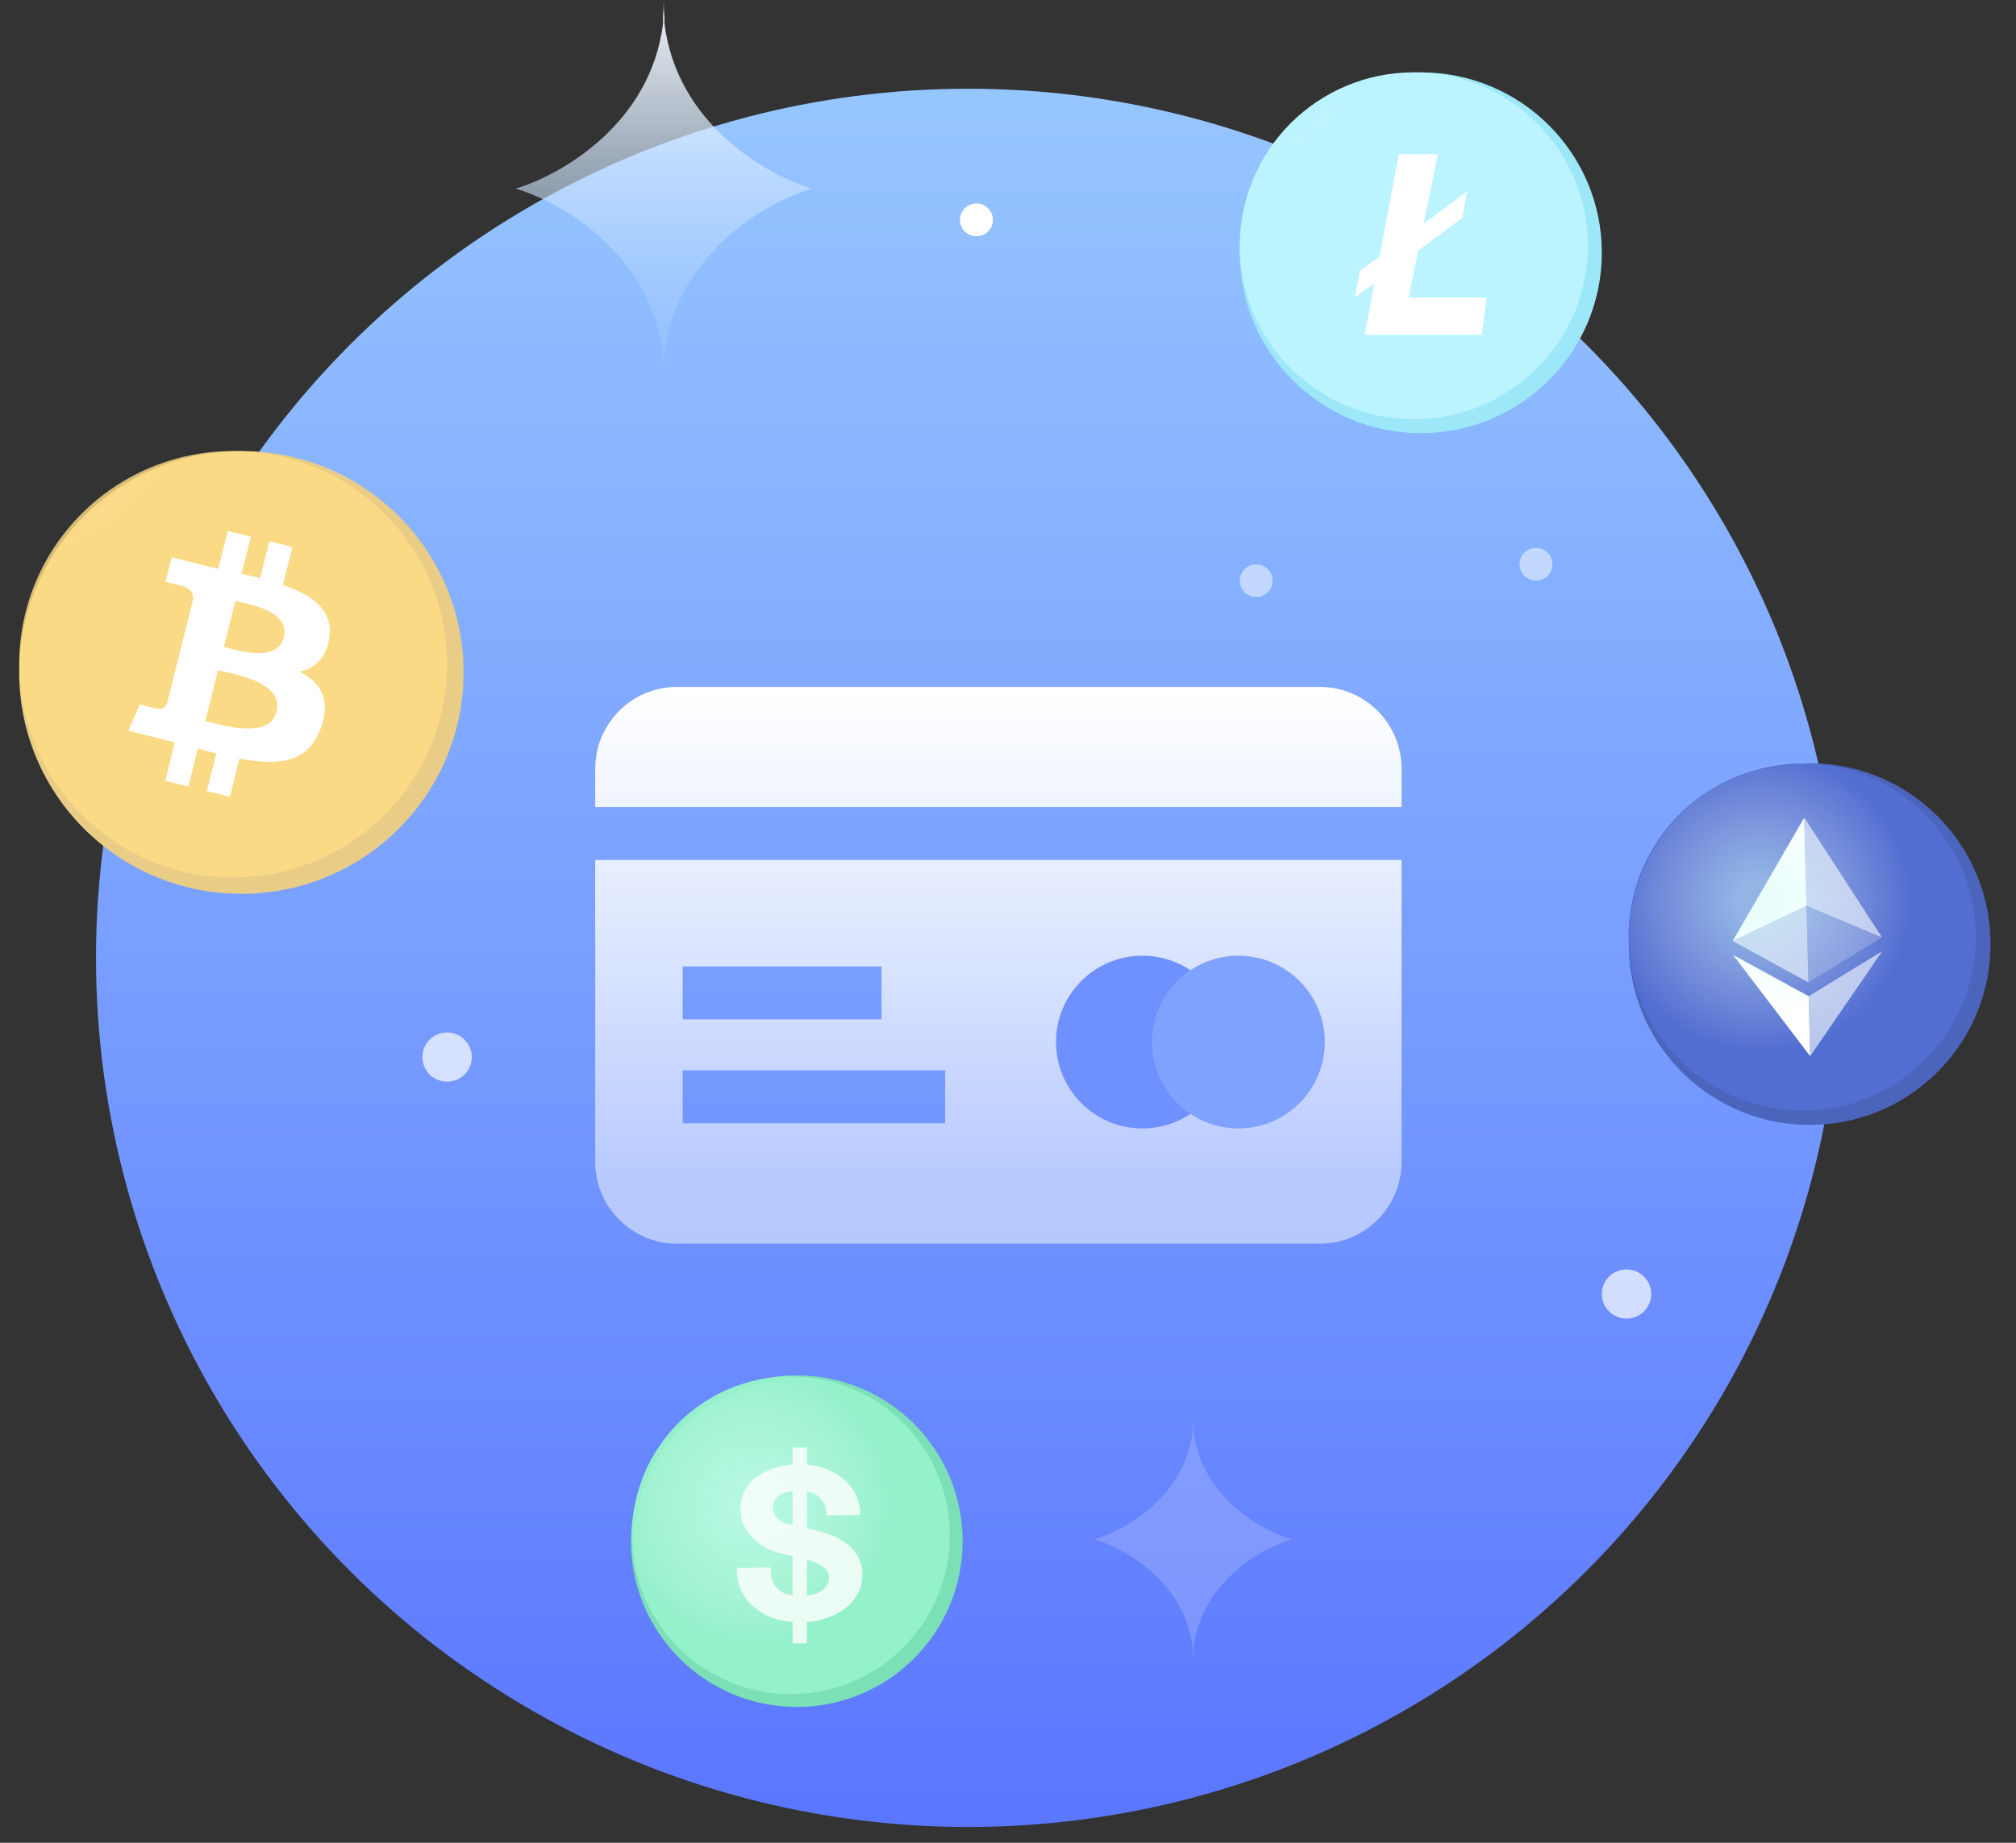 <svg width="105" height="96" viewBox="0 0 105 96" fill="none" xmlns="http://www.w3.org/2000/svg">
<rect x="0" y="0" width="105" height="96" fill="#333333" stroke="none"/>
<ellipse cx="50.428" cy="49.9" rx="45.428" ry="45.278" fill="url(#paint0_linear)"/>
<path d="M62.167 73.788V74.578C62.59 77.978 65.683 79.728 67.286 80.195C65.683 80.662 62.59 82.411 62.167 85.811V86.602C62.167 86.41 62.159 86.223 62.143 86.04C62.127 86.223 62.119 86.41 62.119 86.602V85.811C61.696 82.411 58.602 80.662 57 80.195C58.602 79.728 61.696 77.978 62.119 74.578V73.788C62.119 73.98 62.127 74.167 62.143 74.35C62.159 74.167 62.167 73.98 62.167 73.788Z" fill="#F3F4FA" fill-opacity="0.2"/>
<path d="M74 22.563C79.207 22.563 83.428 18.355 83.428 13.165C83.428 7.975 79.207 3.768 74 3.768C68.793 3.768 64.571 7.975 64.571 13.165C64.571 18.355 68.793 22.563 74 22.563Z" fill="#9DE8F8"/>
<path d="M73.637 21.84C78.644 21.84 82.703 17.794 82.703 12.804C82.703 7.814 78.644 3.768 73.637 3.768C68.63 3.768 64.571 7.814 64.571 12.804C64.571 17.794 68.63 21.84 73.637 21.84Z" fill="#BBF3FF"/>
<path d="M71.85 13.359L72.856 8.04H74.888L74.15 11.652L76.412 9.974L76.158 11.356L73.863 13.059L73.364 15.502H77.427L77.173 17.437H71.078L71.587 14.748L70.57 15.502L70.824 14.12L71.85 13.359Z" fill="white"/>
<path d="M12.571 46.563C18.962 46.563 24.143 41.399 24.143 35.03C24.143 28.66 18.962 23.497 12.571 23.497C6.181 23.497 1 28.66 1 35.03C1 41.399 6.181 46.563 12.571 46.563Z" fill="#E9CD86"/>
<path opacity="0.8" d="M12.143 45.709C18.297 45.709 23.286 40.736 23.286 34.602C23.286 28.469 18.297 23.497 12.143 23.497C5.989 23.497 1 28.469 1 34.602C1 40.736 5.989 45.709 12.143 45.709Z" fill="#FFDD85"/>
<path fill-rule="evenodd" clip-rule="evenodd" d="M17.15 33.228C17.369 31.773 16.257 30.991 14.737 30.47L15.23 28.498L14.026 28.2L13.547 30.118L13.366 30.074C13.107 30.012 12.844 29.952 12.582 29.892L13.065 27.96L11.862 27.661L11.369 29.632L11.036 29.555L10.6 29.451L8.941 29.032L8.621 30.314C8.621 30.314 9.514 30.518 9.496 30.53C9.704 30.582 9.839 30.67 9.925 30.774C10.04 30.914 10.065 31.082 10.056 31.228L9.495 33.474C9.528 33.482 9.572 33.494 9.62 33.514L9.493 33.482L8.706 36.628C8.675 36.706 8.617 36.804 8.52 36.867C8.434 36.924 8.315 36.952 8.154 36.913C8.166 36.93 7.279 36.695 7.279 36.695L6.681 38.069L8.248 38.458L8.771 38.592L9.106 38.678L8.608 40.672L9.81 40.971L10.303 38.999L10.883 39.151L11.263 39.247L10.771 41.21L11.975 41.509L12.473 39.519C14.526 39.907 16.069 39.75 16.72 37.9C17.243 36.41 16.693 35.55 15.613 34.99C16.399 34.809 16.992 34.294 17.15 33.228ZM14.4 37.072C14.028 38.562 11.511 37.757 10.695 37.555L11.356 34.914L11.653 34.982C12.669 35.21 14.75 35.675 14.4 37.072ZM11.856 33.756C12.675 33.974 14.462 34.45 14.773 33.207C15.091 31.936 13.355 31.553 12.507 31.366L12.258 31.309L11.659 33.705L11.856 33.756Z" fill="white"/>
<ellipse rx="11.818" ry="11.781" transform="matrix(-0.991 -0.134 0.135 -0.991 13.297 35.041)" fill="url(#paint1_radial)" fill-opacity="0.7"/>
<path d="M94.488 58.601C99.69 58.472 103.801 54.151 103.672 48.949C103.543 43.748 99.222 39.636 94.02 39.766C88.819 39.895 84.707 44.216 84.837 49.417C84.966 54.619 89.287 58.73 94.488 58.601Z" fill="#4B64BC"/>
<path d="M94.093 57.857C99.086 57.733 103.033 53.585 102.909 48.591C102.785 43.598 98.637 39.651 93.644 39.775C88.65 39.899 84.703 44.047 84.827 49.041C84.951 54.034 89.1 57.981 94.093 57.857Z" fill="#526ED1"/>
<path d="M93.973 42.594L94.087 47.188L98.013 48.827L93.973 42.594Z" fill="white" fill-opacity="0.602"/>
<path d="M93.972 42.595L90.245 49.021L94.086 47.189L93.972 42.595Z" fill="white"/>
<path d="M94.204 51.901L94.281 55.023L98.033 49.55L94.204 51.901Z" fill="white" fill-opacity="0.602"/>
<path d="M94.28 55.023L94.203 51.901L90.263 49.744L94.28 55.023Z" fill="white"/>
<path d="M94.186 51.178L98.013 48.827L94.087 47.19L94.186 51.178Z" fill="white" fill-opacity="0.2"/>
<path d="M90.245 49.02L94.185 51.179L94.086 47.19L90.245 49.02Z" fill="white" fill-opacity="0.602"/>
<g style="mix-blend-mode:overlay">
<circle cx="94.13" cy="48.917" r="9.273" transform="rotate(-173.715 94.13 48.917)" fill="url(#paint2_radial)" fill-opacity="0.7"/>
</g>
<g style="mix-blend-mode:overlay">
<ellipse rx="9.452" ry="9.422" transform="matrix(-0.991 -0.134 0.135 -0.991 74.349 13.514)" fill="url(#paint3_radial)" fill-opacity="0.7"/>
</g>
<g style="mix-blend-mode:overlay">
<ellipse rx="8.619" ry="8.592" transform="matrix(-0.991 -0.134 0.135 -0.991 41.698 80.666)" fill="url(#paint4_radial)" fill-opacity="0.4"/>
</g>
<path d="M34.607 0V1.212C35.241 6.426 39.881 9.109 42.285 9.825C39.881 10.54 35.241 13.223 34.607 18.437V19.649C34.607 19.355 34.594 19.067 34.571 18.787C34.547 19.067 34.535 19.355 34.535 19.649V18.437C33.9 13.223 29.26 10.54 26.856 9.825C29.26 9.109 33.9 6.426 34.535 1.212V0C34.535 0.294 34.547 0.582 34.571 0.862C34.594 0.582 34.607 0.294 34.607 0Z" fill="url(#paint5_linear)"/>
<g style="mix-blend-mode:overlay">
<ellipse cx="23.286" cy="55.069" rx="1.286" ry="1.281" fill="white" fill-opacity="0.7"/>
</g>
<g style="mix-blend-mode:overlay">
<ellipse cx="84.714" cy="67.413" rx="1.286" ry="1.281" fill="white" fill-opacity="0.7"/>
</g>
<g style="mix-blend-mode:overlay">
<ellipse cx="50.857" cy="11.456" rx="0.857" ry="0.854" fill="white"/>
</g>
<g style="mix-blend-mode:overlay">
<ellipse cx="80" cy="29.397" rx="0.857" ry="0.854" fill="white" fill-opacity="0.5"/>
</g>
<g style="mix-blend-mode:overlay">
<ellipse cx="65.428" cy="30.251" rx="0.857" ry="0.854" fill="white" fill-opacity="0.5"/>
</g>
<path d="M41.501 88.924C46.27 88.924 50.137 85.057 50.137 80.287C50.137 75.517 46.27 71.651 41.501 71.651C36.731 71.651 32.864 75.517 32.864 80.287C32.864 85.057 36.731 88.924 41.501 88.924Z" fill="#7CE0B6"/>
<path d="M41.191 88.257C45.762 88.257 49.468 84.551 49.468 79.98C49.468 75.409 45.762 71.703 41.191 71.703C36.62 71.703 32.914 75.409 32.914 79.98C32.914 84.551 36.62 88.257 41.191 88.257Z" fill="#94F1CA"/>
<g style="mix-blend-mode:overlay">
<circle cx="41.5" cy="80.287" r="8.444" transform="rotate(-172.292 41.5 80.287)" fill="url(#paint6_radial)" fill-opacity="0.7"/>
</g>
<g style="mix-blend-mode:overlay" opacity="0.8">
<path d="M42.028 75.413H41.28V76.282C40.95 76.315 40.631 76.381 40.301 76.48C39.971 76.59 39.685 76.733 39.432 76.92C39.168 77.107 38.959 77.338 38.805 77.613C38.64 77.888 38.563 78.207 38.563 78.57C38.563 78.922 38.629 79.241 38.761 79.516C38.893 79.791 39.08 80.022 39.3 80.22C39.52 80.418 39.762 80.583 40.037 80.704C40.312 80.836 40.598 80.924 40.884 80.979L41.28 81.067V83.102C40.928 83.08 40.653 82.948 40.444 82.706C40.224 82.464 40.125 82.123 40.147 81.661L38.387 81.683C38.376 82.101 38.442 82.464 38.585 82.794C38.728 83.124 38.926 83.41 39.19 83.652C39.454 83.894 39.762 84.092 40.114 84.235C40.466 84.389 40.862 84.477 41.28 84.499V85.61H42.028V84.499C42.391 84.477 42.743 84.4 43.095 84.279C43.447 84.158 43.755 83.993 44.019 83.784C44.283 83.586 44.503 83.333 44.668 83.047C44.822 82.761 44.91 82.42 44.91 82.046C44.91 81.628 44.811 81.287 44.635 81.001C44.459 80.726 44.228 80.495 43.953 80.308C43.678 80.132 43.37 79.989 43.04 79.879C42.699 79.78 42.38 79.692 42.072 79.615L42.028 79.604V77.701C42.336 77.745 42.589 77.877 42.776 78.097C42.963 78.317 43.051 78.603 43.04 78.944L44.8 78.922C44.8 78.57 44.734 78.24 44.602 77.932C44.47 77.624 44.272 77.36 44.03 77.129C43.777 76.909 43.48 76.722 43.139 76.568C42.798 76.425 42.424 76.337 42.028 76.293V75.413ZM43.172 82.2C43.172 82.464 43.062 82.673 42.842 82.838C42.622 83.003 42.347 83.091 42.028 83.113V81.243C42.369 81.342 42.644 81.463 42.853 81.606C43.062 81.749 43.172 81.947 43.172 82.2ZM40.257 78.526C40.257 78.295 40.345 78.097 40.543 77.943C40.73 77.789 40.972 77.701 41.28 77.679V79.439C40.895 79.362 40.631 79.241 40.477 79.087C40.323 78.933 40.257 78.746 40.257 78.526Z" fill="white"/>
</g>
<path d="M35.246 35.787H68.754C71.099 35.787 73 37.7 73 40.059V42.044H31V40.059C31 37.7 32.901 35.787 35.246 35.787Z" fill="url(#paint7_linear)"/>
<path fill-rule="evenodd" clip-rule="evenodd" d="M31 60.515V44.8H73V60.515C73 62.874 71.099 64.787 68.754 64.787H35.246C32.901 64.787 31 62.874 31 60.515ZM45.912 50.347H35.554V53.103H45.912V50.347ZM35.554 58.516H49.228V55.76H35.554V58.516ZM61.926 57.797C62.602 58.286 63.431 58.575 64.327 58.575C66.603 58.575 68.446 56.72 68.446 54.431C68.446 52.143 66.603 50.287 64.327 50.287C63.431 50.287 62.602 50.576 61.926 51.065C61.468 50.734 60.94 50.494 60.367 50.374C60.096 50.317 59.813 50.287 59.524 50.287C57.249 50.287 55.405 52.143 55.405 54.431C55.405 56.72 57.249 58.575 59.524 58.575C60.421 58.575 61.25 58.286 61.926 57.797Z" fill="url(#paint8_linear)"/>
<circle cx="59.5" cy="54.287" r="4.5" fill="#6F90FF"/>
<circle cx="64.5" cy="54.287" r="4.5" fill="#80A2FF"/>
<defs>
<linearGradient id="paint0_linear" x1="50.428" y1="4.622" x2="50.428" y2="95.178" gradientUnits="userSpaceOnUse">
<stop stop-color="#96C6FF"/>
<stop offset="1" stop-color="#5B76FF"/>
</linearGradient>
<radialGradient id="paint1_radial" cx="0" cy="0" r="1" gradientUnits="userSpaceOnUse" gradientTransform="translate(15.233 13.98) rotate(-81.559) scale(10.031 10.074)">
<stop offset="0.149" stop-color="#FCFFD4" stop-opacity="0.7"/>
<stop offset="1" stop-color="white" stop-opacity="0"/>
</radialGradient>
<radialGradient id="paint2_radial" cx="0" cy="0" r="1" gradientUnits="userSpaceOnUse" gradientTransform="translate(96.81 50.648) rotate(-81.585) scale(7.895 7.905)">
<stop offset="0.149" stop-color="#D4FFFA" stop-opacity="0.7"/>
<stop offset="1" stop-color="white" stop-opacity="0"/>
</radialGradient>
<radialGradient id="paint3_radial" cx="0" cy="0" r="1" gradientUnits="userSpaceOnUse" gradientTransform="translate(12.184 11.181) rotate(-81.559) scale(8.023 8.057)">
<stop offset="0.149" stop-color="#D4FFFA" stop-opacity="0.7"/>
<stop offset="1" stop-color="white" stop-opacity="0"/>
</radialGradient>
<radialGradient id="paint4_radial" cx="0" cy="0" r="1" gradientUnits="userSpaceOnUse" gradientTransform="translate(11.11 10.196) rotate(-81.559) scale(7.316 7.347)">
<stop offset="0.149" stop-color="#D4FFFA" stop-opacity="0.7"/>
<stop offset="1" stop-color="white" stop-opacity="0"/>
</radialGradient>
<linearGradient id="paint5_linear" x1="34.571" y1="-1.213" x2="34.571" y2="18.436" gradientUnits="userSpaceOnUse">
<stop stop-color="white"/>
<stop offset="1" stop-color="#A8CFFE" stop-opacity="0.3"/>
</linearGradient>
<radialGradient id="paint6_radial" cx="0" cy="0" r="1" gradientUnits="userSpaceOnUse" gradientTransform="translate(43.941 81.864) rotate(-81.585) scale(7.189 7.198)">
<stop offset="0.149" stop-color="#D4FFFA" stop-opacity="0.7"/>
<stop offset="1" stop-color="white" stop-opacity="0"/>
</radialGradient>
<linearGradient id="paint7_linear" x1="52" y1="35.787" x2="52" y2="61.287" gradientUnits="userSpaceOnUse">
<stop stop-color="white"/>
<stop offset="1" stop-color="white" stop-opacity="0.5"/>
</linearGradient>
<linearGradient id="paint8_linear" x1="52" y1="35.787" x2="52" y2="61.287" gradientUnits="userSpaceOnUse">
<stop stop-color="white"/>
<stop offset="1" stop-color="white" stop-opacity="0.5"/>
</linearGradient>
</defs>
</svg>

